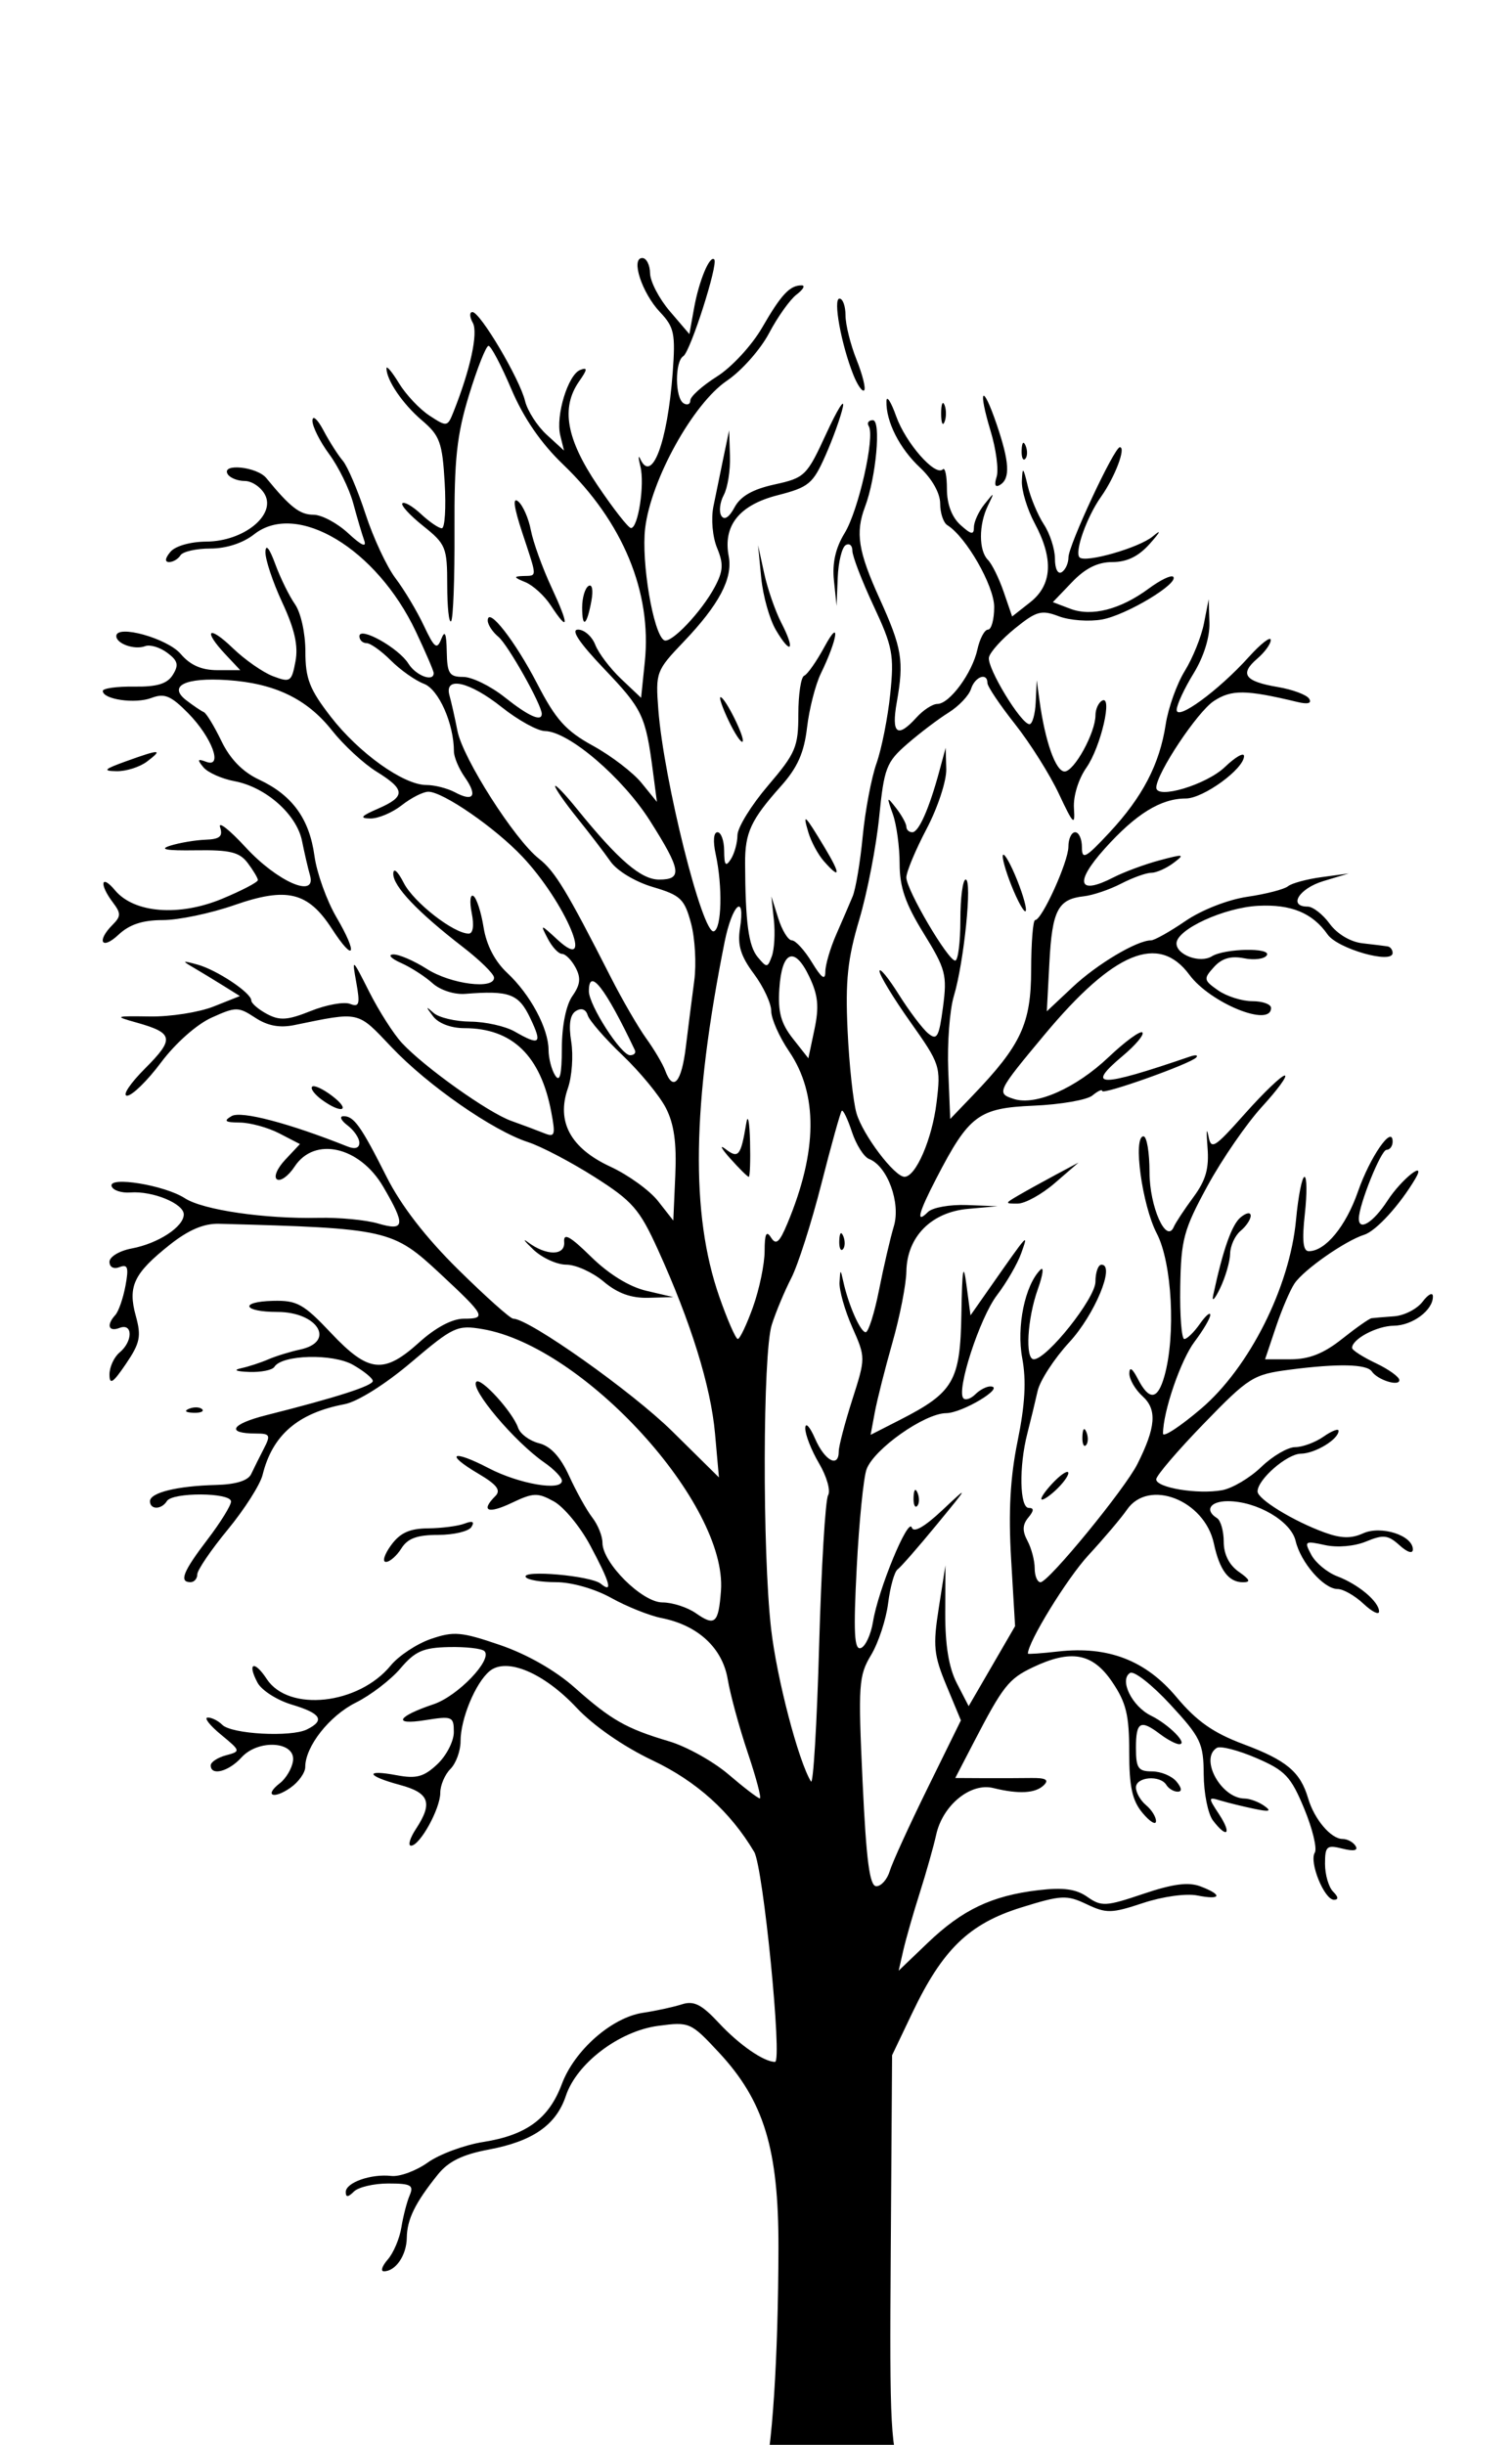 <?xml version="1.0" encoding="UTF-8" standalone="no"?>
<!-- Created with Inkscape (http://www.inkscape.org/) -->

<svg
   xmlns:dc="http://purl.org/dc/elements/1.1/"
   xmlns:cc="http://creativecommons.org/ns#"
   xmlns:rdf="http://www.w3.org/1999/02/22-rdf-syntax-ns#"
   xmlns:svg="http://www.w3.org/2000/svg"
   xmlns="http://www.w3.org/2000/svg"
   xmlns:sodipodi="http://sodipodi.sourceforge.net/DTD/sodipodi-0.dtd"
   xmlns:inkscape="http://www.inkscape.org/namespaces/inkscape"
   width="40.532mm"
   height="65.512mm"
   viewBox="0 0 100 100"
   version="1.1"
   id="svg1660"
   inkscape:version="0.92.5 (2060ec1f9f, 2020-04-08)"
   sodipodi:docname="JS.svg">
  <defs
     id="defs1654" />
  <sodipodi:namedview
     id="base"
     pagecolor="#ffffff"
     bordercolor="#666666"
     borderopacity="1.0"
     inkscape:pageopacity="0.0"
     inkscape:pageshadow="2"
     inkscape:zoom="0.98994949"
     inkscape:cx="153.80239"
     inkscape:cy="276.77495"
     inkscape:document-units="mm"
     inkscape:current-layer="layer1"
     showgrid="false"
     fit-margin-top="0"
     fit-margin-left="0"
     fit-margin-right="0"
     fit-margin-bottom="0"
     inkscape:window-width="960"
     inkscape:window-height="1015"
     inkscape:window-x="0"
     inkscape:window-y="0"
     inkscape:window-maximized="0" />
  <g
     inkscape:label="Layer 1"
     inkscape:groupmode="layer"
     id="layer1"
     transform="translate(-4.681,-235.518)">
    <path
       style="fill:#000000;stroke-width:0.447"
       d="m 53.354,371.683 c 0.938,-0.029 1.392,-1.508 1.796,-2.867 0.597,-2.008 1.002,-8.193 1.016,-15.52 0.012,-6.524 -0.959,-9.704 -3.941,-12.906 -1.86,-1.997 -1.943,-2.033 -4.02,-1.756 -2.573,0.343 -5.384,2.475 -6.099,4.625 -0.642,1.932 -2.187,3.006 -5.111,3.554 -1.721,0.322 -2.658,0.782 -3.35,1.642 -1.509,1.877 -2.044,2.965 -2.061,4.194 -0.017,1.156 -0.738,2.211 -1.514,2.211 -0.235,0 -0.118,-0.352 0.258,-0.782 0.377,-0.43 0.781,-1.385 0.899,-2.121 0.118,-0.737 0.365,-1.692 0.549,-2.121 0.286,-0.668 0.081,-0.782 -1.411,-0.782 -0.96,0 -1.986,0.241 -2.281,0.536 -0.381,0.381 -0.536,0.39 -0.536,0.03 0,-0.628 1.672,-1.218 3.013,-1.064 0.552,0.063 1.636,-0.336 2.41,-0.887 0.774,-0.551 2.429,-1.164 3.677,-1.361 2.854,-0.451 4.337,-1.545 5.192,-3.829 0.835,-2.233 3.301,-4.399 5.36,-4.709 0.86,-0.129 2.017,-0.38 2.571,-0.558 0.8,-0.256 1.307,-0.002 2.456,1.233 1.344,1.443 2.971,2.57 3.712,2.57 0.496,0 -0.782,-12.879 -1.378,-13.882 -1.58,-2.66 -3.81,-4.668 -6.719,-6.049 -1.923,-0.913 -3.908,-2.287 -5.026,-3.48 -2.168,-2.313 -4.633,-3.351 -5.753,-2.423 -0.936,0.776 -1.923,3.156 -1.923,4.636 0,0.64 -0.301,1.464 -0.67,1.833 -0.368,0.368 -0.67,1.077 -0.67,1.574 0,1.057 -1.35,3.498 -1.934,3.498 -0.221,0 -0.077,-0.495 0.32,-1.101 1.137,-1.735 0.897,-2.39 -1.065,-2.919 -2.214,-0.596 -2.352,-1.04 -0.198,-0.636 1.293,0.243 1.791,0.107 2.68,-0.728 0.6,-0.564 1.092,-1.519 1.092,-2.121 0,-1.039 -0.098,-1.08 -1.898,-0.793 -2.176,0.348 -1.866,-0.238 0.558,-1.053 1.609,-0.541 3.922,-2.956 3.365,-3.512 -0.172,-0.172 -1.231,-0.293 -2.354,-0.268 -1.698,0.037 -2.236,0.274 -3.201,1.412 -0.638,0.752 -1.964,1.768 -2.946,2.258 -1.755,0.874 -3.35,2.901 -3.35,4.257 0,0.378 -0.44,0.996 -0.978,1.372 -1.135,0.795 -1.764,0.52 -0.695,-0.304 0.395,-0.305 0.782,-0.956 0.861,-1.447 0.209,-1.312 -2.283,-1.491 -3.411,-0.245 -0.843,0.931 -2.029,1.236 -2.029,0.52 0,-0.217 0.452,-0.516 1.005,-0.665 0.992,-0.267 0.988,-0.284 -0.335,-1.376 -0.737,-0.608 -1.129,-1.113 -0.871,-1.122 0.258,-0.008 0.693,0.208 0.966,0.481 0.616,0.616 4.539,0.83 5.599,0.305 1.215,-0.601 0.936,-1.061 -0.998,-1.64 -0.979,-0.293 -2,-0.945 -2.269,-1.449 -0.705,-1.317 -0.223,-1.513 0.607,-0.247 1.445,2.205 6.074,1.703 8.2,-0.89 0.529,-0.645 1.725,-1.435 2.658,-1.756 1.511,-0.519 2.01,-0.476 4.571,0.4 1.783,0.61 3.657,1.678 4.935,2.813 2.42,2.149 3.408,2.712 6.246,3.554 1.158,0.344 2.933,1.333 3.944,2.199 1.011,0.865 1.937,1.573 2.058,1.573 0.121,0 -0.238,-1.357 -0.797,-3.015 -0.559,-1.658 -1.155,-3.841 -1.324,-4.85 -0.348,-2.079 -1.968,-3.579 -4.377,-4.056 -0.801,-0.158 -2.298,-0.757 -3.328,-1.33 -1.088,-0.605 -2.621,-1.042 -3.658,-1.042 -0.982,0 -1.879,-0.151 -1.994,-0.335 -0.309,-0.499 4.308,-0.093 4.956,0.436 0.83,0.677 0.625,-0.065 -0.706,-2.549 -0.656,-1.224 -1.731,-2.523 -2.39,-2.889 -1.074,-0.595 -1.363,-0.585 -2.791,0.096 -1.575,0.751 -2.075,0.541 -1.081,-0.453 0.385,-0.385 0.104,-0.753 -1.136,-1.485 -2.254,-1.33 -1.711,-1.611 0.692,-0.358 2.009,1.047 4.845,1.534 4.845,0.832 0,-0.22 -0.522,-0.761 -1.159,-1.203 -1.969,-1.363 -4.947,-4.895 -4.502,-5.339 0.309,-0.309 2.409,2.004 2.763,3.041 0.138,0.405 0.761,0.865 1.384,1.022 0.767,0.193 1.411,0.892 1.994,2.166 0.473,1.035 1.162,2.272 1.531,2.748 0.369,0.477 0.67,1.224 0.67,1.659 0,1.337 2.624,3.95 3.967,3.95 0.657,0 1.654,0.322 2.216,0.716 1.257,0.88 1.493,0.669 1.655,-1.481 0.431,-5.746 -9.076,-16.174 -15.779,-17.306 -1.666,-0.281 -1.929,-0.158 -4.702,2.193 -1.715,1.455 -3.552,2.609 -4.414,2.773 -3.087,0.587 -4.773,2.041 -5.42,4.673 -0.158,0.643 -1.195,2.271 -2.304,3.618 -1.109,1.347 -2.016,2.68 -2.016,2.962 0,0.282 -0.201,0.513 -0.447,0.513 -0.774,0 -0.495,-0.701 1.117,-2.812 0.86,-1.126 1.563,-2.26 1.563,-2.521 0,-0.602 -3.872,-0.626 -4.243,-0.027 -0.355,0.574 -1.117,0.58 -1.117,0.008 0,-0.566 1.798,-1.009 4.353,-1.074 1.322,-0.033 2.133,-0.283 2.339,-0.721 0.173,-0.368 0.549,-1.122 0.835,-1.675 0.468,-0.904 0.415,-1.005 -0.526,-1.005 -2.004,0 -1.649,-0.623 0.692,-1.213 4.619,-1.164 7.046,-1.943 7.043,-2.261 -0.002,-0.177 -0.591,-0.657 -1.309,-1.066 -1.338,-0.761 -4.702,-0.675 -5.201,0.134 -0.131,0.213 -0.88,0.363 -1.664,0.335 -0.879,-0.032 -1.083,-0.126 -0.532,-0.246 0.491,-0.107 1.295,-0.37 1.787,-0.583 0.491,-0.214 1.446,-0.509 2.121,-0.655 2.364,-0.513 1.162,-2.483 -1.514,-2.483 -2.275,0 -2.549,-0.675 -0.299,-0.734 1.597,-0.042 2.025,0.195 3.851,2.13 2.481,2.628 3.484,2.734 5.831,0.614 1.081,-0.977 2.185,-1.563 2.942,-1.563 1.534,0 1.439,-0.184 -1.543,-2.963 -3.154,-2.941 -3.465,-3.011 -14.635,-3.313 -1.006,-0.027 -2.015,0.401 -3.246,1.375 -2.392,1.895 -2.806,2.754 -2.266,4.707 0.376,1.361 0.285,1.803 -0.651,3.182 -0.858,1.265 -1.087,1.412 -1.087,0.701 0,-0.495 0.301,-1.151 0.67,-1.457 0.883,-0.733 0.883,-1.964 0,-1.625 -0.736,0.282 -0.891,-0.187 -0.282,-0.854 0.213,-0.233 0.514,-1.099 0.668,-1.923 0.228,-1.216 0.154,-1.45 -0.388,-1.242 -0.391,0.15 -0.668,0.005 -0.668,-0.35 0,-0.333 0.66,-0.73 1.467,-0.881 1.756,-0.329 3.446,-1.434 3.446,-2.252 0,-0.717 -2.055,-1.561 -3.528,-1.45 -0.589,0.045 -1.148,-0.139 -1.243,-0.409 -0.241,-0.688 3.507,-0.077 4.843,0.79 1.198,0.777 5.28,1.374 8.86,1.296 1.351,-0.029 3.11,0.138 3.908,0.372 1.789,0.525 1.846,0.124 0.349,-2.432 -1.561,-2.663 -4.541,-3.338 -5.859,-1.327 -0.401,0.612 -0.923,0.993 -1.16,0.846 -0.24,-0.148 2.87e-4,-0.726 0.541,-1.301 l 0.972,-1.035 -1.363,-0.705 c -0.75,-0.388 -1.926,-0.711 -2.613,-0.718 -0.982,-0.01 -1.098,-0.102 -0.543,-0.427 0.625,-0.366 3.789,0.464 7.667,2.011 0.493,0.197 0.782,0.106 0.782,-0.245 0,-0.306 -0.352,-0.824 -0.782,-1.15 -0.43,-0.326 -0.555,-0.6 -0.278,-0.608 0.692,-0.02 1.165,0.642 2.859,4.005 0.963,1.912 2.584,4.008 4.748,6.141 1.807,1.781 3.438,3.238 3.624,3.238 1.045,0 7.875,4.834 10.52,7.445 l 3.09,3.05 -0.259,-2.903 c -0.279,-3.125 -1.596,-7.363 -3.779,-12.162 -1.217,-2.675 -1.679,-3.203 -4.191,-4.798 -1.553,-0.986 -3.527,-2.02 -4.387,-2.299 -2.33,-0.755 -6.643,-3.754 -9.046,-6.29 -2.277,-2.403 -2.045,-2.35 -6.424,-1.451 -0.97,0.199 -1.765,0.049 -2.583,-0.487 -1.119,-0.733 -1.272,-0.734 -2.886,-0.005 -0.983,0.443 -2.398,1.698 -3.343,2.964 -0.902,1.208 -1.913,2.196 -2.248,2.196 -0.335,0 0.203,-0.812 1.196,-1.805 1.958,-1.958 1.886,-2.341 -0.57,-3.03 -1.493,-0.419 -1.453,-0.437 0.893,-0.402 1.351,0.02 3.242,-0.276 4.201,-0.657 l 1.745,-0.693 -1.075,-0.671 c -0.591,-0.369 -1.477,-0.906 -1.968,-1.194 -0.814,-0.476 -0.795,-0.496 0.223,-0.219 1.284,0.349 3.573,1.87 3.573,2.374 0,0.187 0.464,0.589 1.032,0.893 0.849,0.454 1.364,0.419 2.902,-0.196 1.029,-0.412 2.195,-0.624 2.592,-0.471 0.615,0.236 0.677,0.029 0.42,-1.403 -0.297,-1.653 -0.283,-1.643 0.859,0.617 0.638,1.263 1.607,2.778 2.152,3.367 1.481,1.598 5.713,4.613 7.239,5.156 0.737,0.263 1.706,0.626 2.153,0.806 0.731,0.296 0.781,0.156 0.492,-1.38 -0.701,-3.737 -2.583,-5.557 -5.746,-5.557 -0.886,0 -1.717,-0.314 -2.071,-0.782 -0.503,-0.665 -0.498,-0.698 0.035,-0.223 0.344,0.307 1.44,0.565 2.435,0.574 0.995,0.008 2.311,0.303 2.925,0.654 1.679,0.96 1.843,0.818 1.027,-0.893 -0.766,-1.606 -1.372,-1.831 -4.304,-1.597 -0.72,0.057 -1.654,-0.249 -2.162,-0.708 -0.492,-0.445 -1.429,-1.047 -2.082,-1.337 -0.653,-0.29 -0.886,-0.543 -0.518,-0.562 0.368,-0.019 1.373,0.413 2.233,0.961 1.587,1.011 4.488,1.38 4.439,0.564 -0.015,-0.246 -0.938,-1.15 -2.052,-2.01 -2.997,-2.314 -4.621,-4.022 -4.61,-4.848 0.005,-0.428 0.295,-0.175 0.693,0.606 0.654,1.282 3.306,3.35 4.296,3.35 0.287,0 0.365,-0.532 0.199,-1.362 -0.15,-0.749 -0.101,-1.256 0.109,-1.126 0.21,0.13 0.513,1.06 0.674,2.067 0.189,1.182 0.745,2.254 1.57,3.025 1.518,1.419 2.718,3.653 2.728,5.079 0.003,0.565 0.202,1.329 0.44,1.697 0.308,0.477 0.435,-0.04 0.44,-1.799 0.003,-1.493 0.279,-2.858 0.697,-3.454 0.528,-0.753 0.576,-1.197 0.208,-1.886 -0.265,-0.496 -0.669,-0.901 -0.897,-0.901 -0.228,0 -0.651,-0.452 -0.938,-1.005 -0.512,-0.985 -0.499,-0.983 0.654,0.078 2.554,2.349 0.505,-2.486 -2.328,-5.494 -1.804,-1.915 -5.256,-4.298 -6.226,-4.298 -0.343,0 -1.135,0.402 -1.759,0.893 -0.625,0.491 -1.561,0.885 -2.08,0.876 -0.737,-0.013 -0.625,-0.156 0.507,-0.648 1.844,-0.801 1.826,-1.263 -0.095,-2.45 -0.85,-0.526 -2.179,-1.754 -2.952,-2.731 -1.652,-2.086 -3.79,-3.112 -6.915,-3.32 -2.796,-0.186 -3.953,0.389 -2.704,1.343 0.465,0.355 0.981,0.703 1.148,0.773 0.167,0.07 0.691,0.932 1.165,1.914 0.575,1.191 1.405,2.041 2.49,2.549 2.197,1.03 3.326,2.584 3.663,5.046 0.155,1.129 0.811,2.956 1.458,4.06 1.439,2.455 1.189,3.059 -0.309,0.748 -1.577,-2.431 -2.976,-2.77 -6.445,-1.559 -1.563,0.545 -3.695,0.992 -4.738,0.992 -1.333,0 -2.205,0.289 -2.931,0.971 -1.108,1.041 -1.469,0.422 -0.386,-0.661 0.56,-0.56 0.562,-0.761 0.014,-1.483 -0.911,-1.203 -0.781,-1.908 0.147,-0.797 1.26,1.507 4.226,1.744 7.072,0.565 1.315,-0.545 2.385,-1.105 2.377,-1.244 -0.008,-0.139 -0.313,-0.647 -0.677,-1.13 -0.542,-0.716 -1.173,-0.869 -3.447,-0.835 -1.94,0.029 -2.446,-0.064 -1.668,-0.307 0.614,-0.192 1.663,-0.368 2.331,-0.393 0.946,-0.035 1.158,-0.217 0.96,-0.826 -0.14,-0.43 0.62,0.167 1.689,1.327 2.098,2.277 4.7,3.413 4.259,1.861 -0.132,-0.463 -0.37,-1.49 -0.529,-2.282 -0.353,-1.755 -2.394,-3.561 -4.464,-3.949 -0.844,-0.158 -1.771,-0.573 -2.06,-0.921 -0.422,-0.508 -0.387,-0.58 0.175,-0.365 1.154,0.443 0.397,-1.609 -1.185,-3.213 -1.141,-1.157 -1.564,-1.332 -2.426,-1.004 -1.072,0.408 -3.215,0.099 -3.215,-0.463 0,-0.173 0.929,-0.302 2.064,-0.287 1.528,0.021 2.195,-0.182 2.568,-0.78 0.407,-0.652 0.335,-0.934 -0.376,-1.461 -0.484,-0.359 -1.137,-0.555 -1.452,-0.434 -0.696,0.267 -1.911,-0.156 -1.911,-0.666 0,-0.791 3.378,0.148 4.26,1.184 0.628,0.738 1.378,1.069 2.423,1.069 h 1.513 l -0.971,-1.034 c -1.53,-1.628 -1.132,-1.977 0.48,-0.421 0.798,0.77 1.997,1.606 2.663,1.857 1.139,0.429 1.227,0.37 1.481,-0.981 0.194,-1.032 -0.053,-2.13 -0.872,-3.891 -0.628,-1.349 -1.129,-2.855 -1.115,-3.346 0.017,-0.553 0.262,-0.253 0.644,0.787 0.339,0.924 0.928,2.125 1.308,2.667 0.391,0.558 0.691,1.918 0.691,3.13 0,1.793 0.273,2.495 1.675,4.307 1.863,2.408 4.819,4.518 6.329,4.518 0.543,0 1.393,0.217 1.89,0.483 1.231,0.659 1.509,0.23 0.648,-1 -0.394,-0.562 -0.717,-1.329 -0.718,-1.704 -0.007,-1.845 -1.007,-4.098 -1.984,-4.47 -0.572,-0.217 -1.555,-0.911 -2.186,-1.542 -0.631,-0.631 -1.357,-1.147 -1.614,-1.147 -0.257,0 -0.467,-0.206 -0.467,-0.458 0,-0.673 2.593,0.778 3.239,1.812 0.498,0.798 1.674,1.239 1.674,0.628 0,-0.138 -0.533,-1.378 -1.184,-2.754 -2.589,-5.472 -7.868,-8.643 -10.692,-6.422 -0.741,0.583 -1.844,0.941 -2.896,0.941 -0.935,0 -1.824,0.201 -1.976,0.447 -0.152,0.246 -0.49,0.447 -0.751,0.447 -0.3,0 -0.27,-0.247 0.081,-0.67 0.325,-0.392 1.321,-0.676 2.399,-0.684 2.445,-0.019 4.586,-1.743 3.856,-3.107 -0.265,-0.494 -0.864,-0.899 -1.332,-0.899 -0.468,0 -0.975,-0.201 -1.127,-0.447 -0.459,-0.743 1.928,-0.504 2.551,0.255 1.582,1.929 2.22,2.424 3.12,2.424 0.539,0 1.575,0.553 2.302,1.228 0.861,0.8 1.228,0.966 1.054,0.475 -0.147,-0.415 -0.475,-1.525 -0.729,-2.468 -0.254,-0.943 -0.969,-2.401 -1.588,-3.241 -0.619,-0.84 -1.118,-1.839 -1.108,-2.221 0.01,-0.382 0.336,-0.092 0.726,0.645 0.389,0.737 0.966,1.641 1.281,2.01 0.315,0.368 0.992,1.956 1.505,3.528 0.513,1.572 1.405,3.481 1.982,4.243 0.578,0.762 1.42,2.169 1.871,3.127 0.703,1.49 0.869,1.619 1.154,0.893 0.242,-0.616 0.341,-0.389 0.364,0.827 0.027,1.454 0.171,1.675 1.087,1.675 0.58,0 1.814,0.603 2.741,1.34 1.583,1.258 2.456,1.65 2.456,1.102 0,-0.596 -2.237,-4.569 -2.868,-5.092 -0.388,-0.322 -0.705,-0.806 -0.705,-1.076 0,-0.966 1.801,1.334 3.274,4.18 1.233,2.383 1.888,3.11 3.69,4.1 1.205,0.662 2.649,1.768 3.208,2.456 l 1.017,1.252 -0.263,-2.01 c -0.484,-3.692 -0.687,-4.121 -3.201,-6.757 -1.676,-1.758 -2.255,-2.623 -1.753,-2.623 0.412,0 0.925,0.452 1.14,1.005 0.215,0.553 0.985,1.567 1.711,2.255 l 1.32,1.25 0.246,-2.387 c 0.475,-4.599 -1.457,-9.257 -5.411,-13.046 -1.459,-1.399 -2.606,-3.068 -3.415,-4.971 -0.67,-1.576 -1.35,-2.865 -1.511,-2.865 -0.162,0 -0.74,1.457 -1.286,3.238 -0.815,2.66 -0.987,4.261 -0.964,8.975 0.015,3.155 -0.087,5.852 -0.227,5.992 -0.14,0.14 -0.255,-0.934 -0.255,-2.387 -1.7e-5,-2.494 -0.089,-2.714 -1.594,-3.914 -0.877,-0.7 -1.493,-1.373 -1.369,-1.496 0.124,-0.124 0.678,0.198 1.232,0.714 0.554,0.516 1.172,0.938 1.373,0.938 0.202,0 0.288,-1.351 0.191,-3.002 -0.156,-2.674 -0.32,-3.125 -1.504,-4.131 -1.269,-1.079 -2.35,-2.665 -2.346,-3.445 9.58e-4,-0.2 0.375,0.247 0.83,0.995 0.456,0.747 1.361,1.708 2.012,2.134 1.153,0.755 1.194,0.749 1.589,-0.242 1.118,-2.803 1.646,-5.236 1.277,-5.894 -0.218,-0.389 -0.227,-0.707 -0.021,-0.707 0.512,0 3.123,4.411 3.478,5.875 0.158,0.652 0.803,1.657 1.432,2.233 l 1.145,1.047 -0.248,-1.005 c -0.318,-1.292 0.514,-4.017 1.321,-4.327 0.494,-0.189 0.48,-0.034 -0.068,0.748 -1.223,1.746 -0.861,3.805 1.207,6.875 1.044,1.549 2.04,2.824 2.213,2.831 0.476,0.021 0.923,-2.892 0.625,-4.078 -0.144,-0.574 -0.146,-0.793 -0.005,-0.485 0.762,1.66 1.8,-1.101 2.141,-5.695 0.193,-2.6 0.105,-3.02 -0.84,-4.02 -1.194,-1.263 -1.949,-3.573 -1.168,-3.573 0.272,0 0.503,0.452 0.513,1.005 0.01,0.553 0.599,1.684 1.309,2.514 l 1.291,1.509 0.313,-1.732 c 0.324,-1.795 1.034,-3.5 1.332,-3.201 0.282,0.282 -1.581,6.105 -2.046,6.392 -0.568,0.351 -0.555,2.763 0.017,3.116 0.246,0.152 0.447,0.066 0.447,-0.191 0,-0.257 0.793,-0.968 1.762,-1.58 0.978,-0.617 2.31,-2.061 2.993,-3.244 1.263,-2.187 1.834,-2.793 2.614,-2.78 0.246,0.003 0.092,0.277 -0.342,0.606 -0.434,0.329 -1.252,1.478 -1.82,2.554 -0.567,1.076 -1.82,2.489 -2.785,3.142 -2.241,1.515 -5.029,6.545 -5.41,9.757 -0.264,2.229 0.534,6.957 1.249,7.399 0.439,0.271 2.486,-1.88 3.365,-3.538 0.55,-1.037 0.577,-1.514 0.142,-2.562 -0.3,-0.725 -0.406,-1.924 -0.241,-2.746 0.161,-0.802 0.461,-2.262 0.666,-3.244 l 0.373,-1.787 0.056,1.704 c 0.031,0.937 -0.154,2.097 -0.411,2.577 -0.257,0.48 -0.329,1.097 -0.16,1.371 0.194,0.314 0.517,0.107 0.873,-0.559 0.393,-0.735 1.199,-1.195 2.647,-1.512 2.003,-0.438 2.132,-0.566 3.418,-3.359 0.735,-1.597 1.23,-2.389 1.099,-1.762 -0.131,0.628 -0.647,2.067 -1.147,3.198 -0.832,1.88 -1.103,2.106 -3.177,2.637 -2.524,0.647 -3.613,2.007 -3.226,4.029 0.281,1.468 -0.635,3.203 -2.995,5.673 -1.802,1.886 -1.847,2.008 -1.66,4.466 0.356,4.66 2.926,14.914 3.673,14.659 0.52,-0.178 0.586,-2.968 0.121,-5.097 -0.188,-0.862 -0.14,-1.452 0.118,-1.452 0.239,0 0.439,0.553 0.442,1.228 0.005,0.957 0.102,1.08 0.44,0.558 0.238,-0.368 0.436,-1.084 0.44,-1.59 0.003,-0.506 0.911,-1.98 2.017,-3.275 1.837,-2.152 2.01,-2.56 2.01,-4.737 0,-1.311 0.174,-2.45 0.386,-2.532 0.212,-0.082 0.822,-0.953 1.354,-1.935 1.067,-1.97 0.86,-0.494 -0.251,1.787 -0.359,0.737 -0.77,2.345 -0.914,3.573 -0.195,1.667 -0.631,2.648 -1.721,3.869 -1.993,2.232 -2.384,3.072 -2.376,5.105 0.017,3.908 0.226,5.471 0.832,6.201 0.6,0.723 0.655,0.72 0.937,-0.057 0.165,-0.454 0.226,-1.528 0.135,-2.388 l -0.166,-1.563 0.458,1.452 c 0.252,0.798 0.656,1.452 0.898,1.452 0.242,0 0.839,0.653 1.325,1.452 0.636,1.044 0.885,1.22 0.887,0.626 6.84e-4,-0.454 0.324,-1.56 0.717,-2.456 0.394,-0.897 0.883,-2.033 1.088,-2.524 0.205,-0.491 0.505,-2.279 0.667,-3.972 0.162,-1.693 0.573,-3.867 0.913,-4.831 0.34,-0.964 0.749,-3.03 0.909,-4.591 0.264,-2.574 0.16,-3.118 -1.107,-5.827 -0.769,-1.644 -1.398,-3.279 -1.398,-3.634 0,-0.355 -0.201,-0.522 -0.447,-0.37 -0.246,0.152 -0.48,1.118 -0.522,2.148 l -0.075,1.872 -0.176,-1.689 c -0.12,-1.146 0.108,-2.151 0.706,-3.126 0.918,-1.496 2.023,-6.384 1.598,-7.072 -0.134,-0.217 -0.012,-0.395 0.271,-0.395 0.557,0 0.214,3.789 -0.518,5.724 -0.649,1.715 -0.455,2.944 0.954,6.052 1.496,3.299 1.632,4.119 1.145,6.871 -0.37,2.093 0.037,2.407 1.306,1.005 0.445,-0.491 1.064,-0.893 1.377,-0.893 0.806,0 2.305,-2.035 2.648,-3.594 0.159,-0.725 0.475,-1.319 0.701,-1.319 0.226,0 0.411,-0.673 0.411,-1.496 0,-1.397 -1.859,-4.643 -3.097,-5.408 -0.262,-0.162 -0.476,-0.805 -0.476,-1.429 0,-0.683 -0.53,-1.629 -1.331,-2.378 -1.359,-1.27 -2.257,-3.045 -2.222,-4.392 0.01,-0.414 0.3,0.034 0.643,0.996 0.633,1.777 2.591,4.004 3.086,3.51 0.149,-0.149 0.271,0.434 0.271,1.297 0,1.001 0.323,1.861 0.893,2.377 0.714,0.646 0.893,0.677 0.893,0.155 0,-0.36 0.313,-1.044 0.695,-1.521 0.671,-0.837 0.679,-0.834 0.223,0.109 -0.607,1.257 -0.603,2.957 0.008,3.569 0.264,0.264 0.732,1.214 1.041,2.111 l 0.561,1.631 1.192,-0.938 c 1.46,-1.148 1.559,-2.872 0.299,-5.223 -0.491,-0.917 -0.873,-2.172 -0.848,-2.79 0.04,-0.974 0.091,-0.932 0.388,0.317 0.188,0.792 0.67,1.941 1.071,2.552 0.401,0.612 0.729,1.633 0.729,2.271 0,0.659 0.193,1.04 0.447,0.883 0.246,-0.152 0.447,-0.595 0.447,-0.984 2e-5,-0.793 3.027,-7.278 3.397,-7.278 0.426,0 -0.326,1.982 -1.244,3.277 -0.944,1.332 -1.768,3.658 -1.42,4.006 0.385,0.385 3.943,-0.635 4.843,-1.388 0.589,-0.493 0.526,-0.329 -0.183,0.472 -0.747,0.845 -1.517,1.225 -2.485,1.225 -0.971,0 -1.792,0.407 -2.671,1.325 l -1.269,1.325 1.155,0.439 c 1.411,0.537 3.319,0.044 5.191,-1.34 0.756,-0.559 1.48,-0.909 1.611,-0.779 0.423,0.423 -3.085,2.533 -4.697,2.825 -0.862,0.156 -2.152,0.062 -2.866,-0.21 -1.152,-0.438 -1.479,-0.348 -2.898,0.8 -0.88,0.712 -1.656,1.575 -1.724,1.919 -0.136,0.689 2.126,4.414 2.68,4.414 0.191,0 0.377,-0.653 0.414,-1.452 l 0.067,-1.452 0.183,1.34 c 0.37,2.705 1.072,4.69 1.659,4.69 0.637,0 2.044,-2.564 2.044,-3.726 0,-0.378 0.189,-0.805 0.42,-0.947 0.748,-0.462 -0.064,3.052 -1.021,4.42 -0.528,0.754 -0.877,1.891 -0.824,2.68 0.082,1.205 -0.037,1.092 -0.993,-0.944 -0.597,-1.273 -1.905,-3.351 -2.907,-4.618 -1.002,-1.267 -1.821,-2.487 -1.821,-2.711 0,-0.726 -0.826,-0.429 -1.086,0.39 -0.139,0.438 -0.806,1.141 -1.482,1.562 -0.676,0.421 -1.906,1.353 -2.733,2.071 -1.388,1.205 -1.532,1.58 -1.862,4.856 -0.197,1.953 -0.79,5 -1.317,6.771 -0.77,2.586 -0.922,4.028 -0.77,7.315 0.104,2.252 0.369,4.714 0.588,5.47 0.413,1.427 2.513,4.207 3.177,4.207 0.749,0 1.83,-2.503 2.12,-4.913 0.289,-2.392 0.243,-2.532 -1.743,-5.335 -1.122,-1.583 -2.035,-3.091 -2.031,-3.35 0.005,-0.259 0.577,0.433 1.271,1.539 0.695,1.105 1.569,2.264 1.943,2.574 0.59,0.489 0.721,0.258 0.986,-1.739 0.281,-2.121 0.18,-2.508 -1.282,-4.875 -1.207,-1.955 -1.587,-3.056 -1.587,-4.596 0,-1.114 -0.202,-2.591 -0.449,-3.282 -0.419,-1.173 -0.404,-1.199 0.223,-0.39 0.37,0.477 0.673,1.03 0.673,1.228 0,0.199 0.177,0.361 0.392,0.361 0.425,0 1.111,-1.545 1.782,-4.02 l 0.424,-1.563 0.04,1.406 c 0.022,0.773 -0.563,2.552 -1.3,3.953 -0.737,1.401 -1.34,2.847 -1.34,3.214 0,0.813 2.753,5.496 3.231,5.496 0.188,0 0.342,-1.206 0.342,-2.68 0,-1.474 0.159,-2.68 0.352,-2.68 0.444,0 -0.112,5.475 -0.782,7.7 -0.277,0.919 -0.444,3.123 -0.372,4.899 l 0.131,3.229 1.487,-1.55 c 3.203,-3.337 3.859,-4.749 3.866,-8.316 0.003,-1.803 0.122,-3.279 0.262,-3.28 0.451,-0.003 2.201,-3.862 2.201,-4.852 0,-0.526 0.201,-0.956 0.447,-0.956 0.246,0 0.447,0.443 0.447,0.985 0,0.859 0.232,0.736 1.809,-0.954 2.199,-2.358 3.326,-4.519 3.731,-7.156 0.168,-1.094 0.736,-2.685 1.262,-3.536 0.526,-0.851 1.097,-2.267 1.269,-3.147 l 0.313,-1.6 0.049,1.563 c 0.03,0.951 -0.382,2.263 -1.051,3.35 -0.605,0.983 -1.107,2.062 -1.114,2.398 -0.018,0.767 2.766,-1.269 4.769,-3.489 0.788,-0.874 1.441,-1.382 1.452,-1.129 0.01,0.252 -0.392,0.811 -0.894,1.24 -1.186,1.016 -0.832,1.504 1.359,1.874 0.98,0.166 1.913,0.514 2.074,0.774 0.189,0.306 -0.086,0.382 -0.779,0.215 -3.407,-0.82 -4.353,-0.831 -5.524,-0.064 -1.091,0.715 -3.796,4.782 -3.806,5.721 -0.008,0.809 3.309,-0.182 4.532,-1.353 0.699,-0.669 1.27,-0.996 1.27,-0.726 0,0.843 -2.694,2.803 -3.853,2.803 -1.658,0 -3.309,1.024 -5.379,3.335 -2.006,2.24 -1.74,3.084 0.594,1.882 0.698,-0.359 2.072,-0.868 3.055,-1.131 1.607,-0.43 1.699,-0.412 0.92,0.174 -0.477,0.359 -1.14,0.652 -1.474,0.652 -0.334,0 -1.23,0.323 -1.993,0.717 -0.762,0.394 -1.872,0.77 -2.466,0.835 -1.709,0.188 -2.094,0.926 -2.276,4.374 l -0.171,3.23 1.72,-1.614 c 1.609,-1.51 4.241,-3.076 5.17,-3.076 0.225,0 1.249,-0.575 2.276,-1.277 1.074,-0.735 2.815,-1.417 4.1,-1.605 1.228,-0.18 2.434,-0.492 2.68,-0.692 0.246,-0.201 1.251,-0.474 2.233,-0.606 l 1.787,-0.242 -1.675,0.504 c -1.608,0.484 -2.352,1.686 -1.042,1.686 0.348,0 1.005,0.511 1.46,1.135 0.49,0.672 1.37,1.198 2.159,1.289 0.732,0.084 1.482,0.176 1.667,0.205 0.184,0.028 0.335,0.225 0.335,0.438 0,0.757 -3.635,-0.277 -4.298,-1.222 -0.997,-1.424 -2.412,-2.009 -4.588,-1.897 -2.263,0.116 -5.407,1.563 -5.407,2.488 0,0.761 1.559,1.331 2.334,0.852 0.855,-0.528 3.959,-0.588 3.639,-0.07 -0.151,0.245 -0.831,0.334 -1.511,0.198 -0.866,-0.173 -1.46,3.2e-4 -1.984,0.58 -0.705,0.779 -0.689,0.869 0.273,1.542 0.562,0.393 1.579,0.715 2.261,0.715 0.682,0 1.241,0.201 1.241,0.447 0,1.313 -4.013,-0.316 -5.4,-2.192 -2.036,-2.754 -5,-1.532 -9.571,3.946 -3.161,3.789 -3.21,3.892 -2.028,4.267 1.441,0.457 4.09,-0.715 6.256,-2.769 1.093,-1.036 2.098,-1.77 2.233,-1.631 0.135,0.139 -0.445,0.832 -1.289,1.54 -2.511,2.105 -1.587,2.116 4.438,0.053 0.368,-0.126 0.555,-0.099 0.414,0.06 -0.367,0.416 -6.221,2.5 -6.221,2.215 0,-0.131 -0.291,0.003 -0.646,0.298 -0.355,0.295 -2.105,0.599 -3.888,0.675 -3.645,0.156 -4.268,0.621 -6.433,4.801 -1.197,2.31 -1.382,3.052 -0.555,2.226 0.295,-0.295 1.45,-0.501 2.568,-0.458 l 2.032,0.078 -1.944,0.173 c -2.438,0.217 -4.045,1.845 -4.085,4.137 -0.015,0.86 -0.428,2.97 -0.918,4.69 -0.49,1.72 -1.016,3.799 -1.169,4.62 l -0.278,1.494 1.912,-0.975 c 3.584,-1.828 4.016,-2.57 4.092,-7.017 0.051,-3.018 0.129,-3.462 0.335,-1.918 l 0.268,2.01 1.34,-1.914 c 2.502,-3.573 2.511,-3.583 2.012,-2.187 -0.247,0.692 -0.969,1.939 -1.603,2.77 -1.142,1.498 -2.71,6.325 -2.215,6.82 0.141,0.141 0.495,0.019 0.786,-0.271 0.291,-0.291 0.74,-0.524 0.997,-0.519 1.03,0.022 -1.844,1.757 -2.925,1.767 -1.43,0.012 -4.771,2.365 -5.267,3.71 -0.201,0.544 -0.494,3.469 -0.651,6.498 -0.223,4.29 -0.164,5.467 0.269,5.323 0.305,-0.102 0.669,-0.888 0.809,-1.747 0.344,-2.117 2.328,-6.929 2.565,-6.22 0.122,0.365 0.842,-0.045 2.016,-1.147 1.782,-1.674 1.773,-1.651 -0.376,0.964 -1.211,1.474 -2.373,2.802 -2.581,2.95 -0.208,0.149 -0.489,1.154 -0.625,2.233 -0.135,1.079 -0.643,2.623 -1.129,3.43 -0.82,1.363 -0.86,1.959 -0.56,8.374 0.245,5.236 0.465,6.907 0.909,6.907 0.322,0 0.722,-0.452 0.888,-1.005 0.166,-0.553 1.293,-3.02 2.504,-5.482 l 2.201,-4.478 -0.954,-2.296 c -0.842,-2.025 -0.902,-2.63 -0.511,-5.125 l 0.443,-2.829 -0.013,3.144 c -0.008,2.141 0.236,3.625 0.768,4.655 l 0.781,1.511 1.535,-2.645 1.535,-2.645 -0.262,-4.424 c -0.186,-3.148 -0.062,-5.403 0.431,-7.818 0.491,-2.407 0.579,-3.998 0.304,-5.472 -0.388,-2.078 0.175,-4.821 1.201,-5.846 0.246,-0.246 0.169,0.332 -0.17,1.284 -0.699,1.96 -0.852,4.634 -0.266,4.634 0.866,0 4.077,-4.037 4.077,-5.126 0,-0.62 0.18,-1.127 0.4,-1.127 0.925,0 -0.445,3.299 -2.127,5.124 -0.998,1.083 -1.942,2.534 -2.097,3.224 -0.155,0.69 -0.462,1.958 -0.683,2.818 -0.56,2.185 -0.507,4.913 0.096,4.913 0.356,0 0.347,0.186 -0.031,0.641 -0.388,0.467 -0.402,0.884 -0.055,1.534 0.263,0.491 0.478,1.308 0.478,1.815 0,0.507 0.174,0.923 0.387,0.923 0.527,0 5.573,-6.154 6.408,-7.816 1.22,-2.429 1.31,-3.599 0.345,-4.473 -0.487,-0.441 -0.883,-1.122 -0.879,-1.514 0.005,-0.466 0.197,-0.344 0.558,0.354 0.758,1.466 1.312,1.411 1.76,-0.173 0.764,-2.7 0.507,-7.497 -0.505,-9.438 -0.969,-1.86 -1.592,-6.417 -0.877,-6.417 0.219,0 0.398,1.067 0.398,2.371 0,2.278 1.11,4.774 1.606,3.613 0.116,-0.271 0.698,-1.153 1.295,-1.962 0.827,-1.12 1.048,-1.906 0.934,-3.304 -0.083,-1.009 -0.059,-1.36 0.052,-0.779 0.188,0.981 0.36,0.878 2.436,-1.452 1.229,-1.379 2.408,-2.507 2.619,-2.507 0.212,0 -0.458,0.92 -1.487,2.044 -1.03,1.124 -2.658,3.486 -3.618,5.248 -1.577,2.893 -1.752,3.541 -1.805,6.666 -0.032,1.904 0.089,3.461 0.269,3.461 0.18,0 0.641,-0.447 1.023,-0.993 0.382,-0.546 0.695,-0.816 0.695,-0.6 0,0.216 -0.469,1.014 -1.043,1.774 -0.912,1.209 -2.083,4.622 -2.083,6.072 0,0.274 1.134,-0.468 2.52,-1.649 3.186,-2.715 5.861,-8.032 6.276,-12.475 0.146,-1.566 0.398,-2.847 0.56,-2.847 0.162,0 0.172,1.105 0.023,2.456 -0.193,1.755 -0.118,2.456 0.262,2.456 1.097,0 2.45,-1.64 3.252,-3.942 0.803,-2.305 2.292,-4.448 2.292,-3.3 0,0.298 -0.182,0.542 -0.405,0.542 -0.364,0 -1.829,3.642 -1.829,4.546 0,0.855 0.957,0.256 1.894,-1.186 0.93,-1.432 2.617,-2.763 1.845,-1.456 -1.024,1.734 -2.595,3.458 -3.379,3.707 -1.267,0.402 -3.986,2.301 -4.612,3.22 -0.289,0.425 -0.845,1.727 -1.237,2.894 l -0.711,2.121 h 1.698 c 1.214,0 2.178,-0.382 3.384,-1.34 0.927,-0.737 1.809,-1.356 1.96,-1.376 0.15,-0.02 0.822,-0.077 1.493,-0.126 0.671,-0.049 1.519,-0.485 1.884,-0.969 0.365,-0.483 0.671,-0.642 0.679,-0.352 0.024,0.905 -1.338,1.929 -2.586,1.944 -1.126,0.013 -2.76,0.881 -2.76,1.466 0,0.146 0.703,0.599 1.563,1.007 0.86,0.408 1.563,0.914 1.563,1.124 0,0.442 -1.439,-0.012 -1.82,-0.574 -0.333,-0.491 -2.23,-0.533 -5.421,-0.118 -2.428,0.315 -2.703,0.488 -5.695,3.572 -1.729,1.783 -3.143,3.437 -3.143,3.677 0,0.556 2.738,1.01 4.35,0.721 0.678,-0.121 1.845,-0.812 2.594,-1.534 0.749,-0.723 1.759,-1.314 2.245,-1.314 0.486,0 1.331,-0.313 1.877,-0.695 0.546,-0.382 0.993,-0.555 0.993,-0.384 0,0.56 -1.543,1.497 -2.49,1.512 -0.927,0.013 -2.872,1.71 -2.866,2.499 0.003,0.508 2.352,1.948 4.406,2.701 1.109,0.406 1.785,0.424 2.568,0.068 1.192,-0.543 3.296,0.133 3.296,1.059 0,0.311 -0.36,0.199 -0.882,-0.273 -0.757,-0.685 -1.069,-0.72 -2.204,-0.251 -0.772,0.32 -1.907,0.419 -2.731,0.238 -1.335,-0.293 -1.382,-0.259 -0.896,0.649 0.282,0.527 1.053,1.164 1.713,1.415 1.405,0.534 2.765,1.679 2.765,2.328 0,0.25 -0.465,0.018 -1.034,-0.516 -0.569,-0.534 -1.337,-0.971 -1.709,-0.971 -0.915,0 -2.438,-1.746 -2.777,-3.185 -0.307,-1.304 -2.562,-2.621 -4.486,-2.621 -1.165,0 -1.549,0.601 -0.714,1.117 0.246,0.152 0.447,0.856 0.447,1.564 0,0.825 0.357,1.538 0.993,1.983 0.745,0.522 0.814,0.695 0.278,0.695 -0.946,0 -1.546,-0.8 -1.923,-2.563 -0.614,-2.87 -4.313,-4.312 -5.745,-2.239 -0.382,0.553 -1.53,1.909 -2.552,3.015 -1.406,1.521 -4.002,5.74 -4.002,6.505 0,0.047 0.904,-0.017 2.01,-0.142 3.297,-0.372 5.784,0.589 7.819,3.02 1.332,1.591 2.43,2.362 4.427,3.109 2.852,1.067 3.761,1.828 4.279,3.586 0.407,1.38 1.51,2.68 2.276,2.68 0.316,0 0.704,0.209 0.861,0.465 0.186,0.301 -0.119,0.363 -0.867,0.175 -1.043,-0.262 -1.154,-0.164 -1.154,1.009 0,0.714 0.241,1.54 0.536,1.835 0.35,0.35 0.369,0.536 0.054,0.536 -0.639,0 -1.652,-2.492 -1.267,-3.115 0.166,-0.269 -0.148,-1.577 -0.699,-2.906 -0.885,-2.134 -1.256,-2.526 -3.176,-3.352 -1.196,-0.514 -2.369,-0.815 -2.607,-0.667 -1.152,0.712 0.284,3.332 1.835,3.348 0.349,0.003 0.936,0.221 1.305,0.483 0.509,0.362 0.349,0.409 -0.67,0.195 -0.737,-0.154 -1.732,-0.398 -2.211,-0.541 -0.842,-0.252 -0.845,-0.221 -0.101,0.914 0.855,1.305 0.519,1.624 -0.415,0.394 -0.326,-0.43 -0.6,-1.796 -0.608,-3.035 -0.013,-2.07 -0.192,-2.446 -2.209,-4.628 -1.207,-1.306 -2.404,-2.245 -2.66,-2.087 -0.734,0.454 0.121,2.204 1.381,2.824 1.207,0.595 2.499,1.911 1.854,1.887 -0.214,-0.008 -0.78,-0.309 -1.257,-0.67 -1.297,-0.981 -1.59,-0.814 -1.59,0.907 0,1.348 0.146,1.563 1.062,1.563 0.584,0 1.312,0.301 1.618,0.67 0.351,0.422 0.381,0.67 0.081,0.67 -0.261,0 -0.599,-0.201 -0.751,-0.447 -0.415,-0.671 -2.01,-0.537 -2.01,0.169 0,0.338 0.301,0.865 0.67,1.171 0.368,0.306 0.663,0.783 0.655,1.06 -0.008,0.277 -0.41,0.029 -0.893,-0.551 -0.68,-0.816 -0.878,-1.726 -0.878,-4.028 0,-2.447 -0.201,-3.268 -1.133,-4.64 -1.292,-1.902 -2.716,-2.16 -5.249,-0.952 -1.593,0.76 -1.971,1.241 -3.9,4.958 l -1.222,2.356 1.844,0.01 c 1.014,0.005 2.444,6.9e-4 3.176,-0.01 0.958,-0.013 1.196,0.117 0.848,0.465 -0.552,0.552 -1.653,0.617 -3.357,0.197 -1.502,-0.37 -3.345,1.138 -3.773,3.086 -0.167,0.76 -0.656,2.491 -1.087,3.847 -0.431,1.355 -0.921,3.067 -1.089,3.804 l -0.306,1.34 1.929,-1.846 c 2.278,-2.181 4.234,-3.112 7.298,-3.475 1.661,-0.197 2.505,-0.082 3.253,0.442 0.931,0.652 1.221,0.637 3.7,-0.201 1.962,-0.663 2.985,-0.796 3.781,-0.494 1.496,0.569 1.373,0.918 -0.211,0.601 -0.737,-0.147 -2.297,0.07 -3.592,0.5 -2.075,0.689 -2.424,0.697 -3.726,0.078 -1.32,-0.627 -1.672,-0.609 -4.336,0.219 -3.437,1.069 -5.191,2.766 -7.195,6.966 l -1.336,2.8 -0.087,12.836 c -0.081,12.031 -0.028,12.997 0.848,15.401 0.514,1.41 0.832,2.667 0.707,2.791 -3.337,0.201 -5.67,0.204 -11.791,0.079 z m 6.095,-68.13 c 0.181,-0.293 -0.089,-1.241 -0.599,-2.107 -0.511,-0.866 -0.921,-1.914 -0.911,-2.33 0.01,-0.416 0.301,-0.103 0.648,0.695 0.638,1.468 1.567,1.966 1.567,0.84 0,-0.336 0.401,-1.867 0.891,-3.402 0.891,-2.788 0.891,-2.791 0,-4.805 -0.49,-1.108 -0.868,-2.441 -0.839,-2.963 0.049,-0.896 0.063,-0.899 0.248,-0.055 0.342,1.553 1.135,3.35 1.48,3.35 0.182,0 0.58,-1.256 0.884,-2.791 0.304,-1.535 0.745,-3.432 0.98,-4.216 0.466,-1.551 -0.428,-3.981 -1.635,-4.444 -0.344,-0.132 -0.856,-0.939 -1.138,-1.793 -0.282,-0.855 -0.584,-1.482 -0.672,-1.394 -0.088,0.088 -0.694,2.262 -1.348,4.831 -0.654,2.57 -1.551,5.375 -1.994,6.235 -0.443,0.86 -1.022,2.246 -1.287,3.081 -0.599,1.884 -0.627,15.032 -0.043,20.109 0.376,3.272 1.804,8.734 2.635,10.084 0.151,0.246 0.394,-3.792 0.54,-8.973 0.146,-5.181 0.413,-9.659 0.594,-9.952 z m 0.74,-16.843 c 0.021,-0.52 0.127,-0.626 0.27,-0.27 0.129,0.322 0.113,0.708 -0.035,0.856 -0.148,0.148 -0.254,-0.115 -0.235,-0.586 z m -5.704,4.392 c 0.418,-1.167 0.762,-2.825 0.765,-3.685 0.003,-1.148 0.116,-1.387 0.424,-0.901 0.332,0.525 0.557,0.332 1.084,-0.93 1.996,-4.777 2.032,-8.55 0.109,-11.38 -0.649,-0.954 -1.179,-2.152 -1.179,-2.661 0,-0.509 -0.517,-1.618 -1.148,-2.464 -0.867,-1.162 -1.093,-1.893 -0.921,-2.99 0.376,-2.409 -0.512,-1.628 -1.016,0.893 -2.15,10.75 -2.257,17.978 -0.35,23.444 0.537,1.537 1.087,2.795 1.224,2.795 0.137,0 0.59,-0.955 1.009,-2.121 z m -1.511,-9.812 c -0.596,-0.668 -0.733,-0.947 -0.306,-0.62 0.855,0.655 1.011,0.458 1.374,-1.739 0.101,-0.614 0.212,-0.061 0.245,1.228 0.033,1.29 -0.005,2.345 -0.085,2.345 -0.08,0 -0.633,-0.547 -1.228,-1.215 z m -4.258,-3.347 c -0.417,-0.807 -1.707,-2.373 -2.866,-3.478 -1.159,-1.105 -2.195,-2.297 -2.302,-2.647 -0.121,-0.395 -0.416,-0.501 -0.775,-0.279 -0.394,0.243 -0.494,0.896 -0.312,2.033 0.147,0.921 0.047,2.309 -0.224,3.084 -0.769,2.206 0.181,3.956 2.808,5.173 1.185,0.549 2.607,1.575 3.16,2.281 l 1.006,1.283 0.132,-2.991 c 0.095,-2.149 -0.082,-3.404 -0.627,-4.459 z m 1.325,-4.036 c 0.157,-1.29 0.407,-3.251 0.555,-4.359 0.149,-1.108 0.053,-2.821 -0.213,-3.808 -0.434,-1.611 -0.69,-1.854 -2.523,-2.396 -1.167,-0.345 -2.366,-1.067 -2.801,-1.687 -0.418,-0.597 -1.414,-1.897 -2.212,-2.89 -0.798,-0.993 -1.452,-1.932 -1.452,-2.088 0,-0.156 0.647,0.517 1.438,1.494 2.738,3.383 4.246,4.68 5.44,4.68 1.561,0 1.464,-0.626 -0.603,-3.885 -1.822,-2.872 -5.374,-5.907 -6.945,-5.934 -0.491,-0.008 -1.776,-0.717 -2.854,-1.574 -2.148,-1.707 -3.83,-2.085 -3.462,-0.777 0.121,0.43 0.359,1.485 0.528,2.345 0.359,1.82 3.775,7.174 5.386,8.441 1.068,0.84 1.838,2.11 4.765,7.861 0.75,1.474 1.799,3.283 2.33,4.02 0.531,0.737 1.096,1.692 1.254,2.121 0.529,1.436 1.082,0.805 1.369,-1.563 z m -3.371,0.223 c -1.966,-4.138 -3.042,-5.516 -3.042,-3.899 0,0.924 2.128,4.234 2.723,4.234 0.263,0 0.407,-0.151 0.319,-0.335 z m 11.534,-4.863 c -0.976,-2.047 -1.813,-1.713 -1.979,0.792 -0.102,1.543 0.102,2.298 0.893,3.304 l 1.026,1.304 0.404,-1.915 c 0.316,-1.498 0.241,-2.257 -0.344,-3.485 z m -27.66,37.593 c 0.596,-0.819 1.223,-1.106 2.441,-1.117 0.901,-0.008 1.989,-0.149 2.418,-0.313 0.532,-0.204 0.677,-0.133 0.457,0.223 -0.178,0.287 -1.167,0.523 -2.199,0.523 -1.392,0 -2.02,0.23 -2.434,0.893 -0.307,0.491 -0.767,0.893 -1.022,0.893 -0.255,0 -0.103,-0.496 0.339,-1.103 z m 34.558,-3.178 c 0.021,-0.52 0.127,-0.626 0.27,-0.27 0.129,0.322 0.113,0.708 -0.035,0.856 -0.148,0.148 -0.254,-0.115 -0.235,-0.586 z m 8.451,0.107 c 0,-0.161 0.402,-0.694 0.893,-1.186 0.491,-0.491 0.893,-0.723 0.893,-0.516 0,0.208 -0.402,0.741 -0.893,1.186 -0.491,0.445 -0.893,0.677 -0.893,0.516 z m 2.715,-4.126 c 0.021,-0.52 0.127,-0.626 0.27,-0.27 0.129,0.322 0.113,0.708 -0.035,0.856 -0.148,0.148 -0.254,-0.115 -0.235,-0.586 z m -59.074,-1.831 c 0.322,-0.129 0.708,-0.113 0.856,0.035 0.148,0.148 -0.115,0.254 -0.586,0.235 -0.52,-0.021 -0.626,-0.127 -0.27,-0.27 z m 67.726,-7.511 c 0.649,-3.015 1.227,-4.653 1.812,-5.139 0.373,-0.31 0.667,-0.357 0.667,-0.107 0,0.246 -0.301,0.697 -0.67,1.003 -0.368,0.306 -0.679,0.984 -0.69,1.506 -0.012,0.523 -0.311,1.553 -0.666,2.29 -0.355,0.737 -0.559,0.938 -0.453,0.447 z m -40.316,-0.893 c -0.73,-0.614 -1.839,-1.117 -2.466,-1.117 -0.626,0 -1.612,-0.452 -2.191,-1.005 -0.578,-0.553 -0.74,-0.772 -0.36,-0.487 1.23,0.921 2.486,0.914 2.407,-0.012 -0.053,-0.627 0.39,-0.382 1.787,0.989 1.165,1.143 2.524,1.979 3.644,2.241 l 1.786,0.418 -1.641,0.045 c -1.144,0.031 -2.042,-0.293 -2.968,-1.072 z m 27.44,-5.701 c 0.521,-0.303 1.626,-0.915 2.456,-1.359 l 1.51,-0.807 -1.563,1.353 c -0.86,0.744 -1.965,1.356 -2.456,1.359 -0.864,0.005 -0.862,-0.012 0.053,-0.546 z m -46.082,-6.321 c -0.476,-0.348 -0.763,-0.737 -0.637,-0.863 0.126,-0.126 0.729,0.154 1.339,0.623 1.271,0.977 0.613,1.201 -0.702,0.239 z m 45.619,-14.143 c -0.409,-1.023 -0.661,-1.945 -0.558,-2.047 0.102,-0.102 0.521,0.651 0.931,1.675 0.41,1.023 0.661,1.945 0.558,2.047 -0.102,0.102 -0.521,-0.651 -0.931,-1.675 z m -12.421,-1.638 c -0.377,-0.43 -0.836,-1.284 -1.018,-1.898 -0.397,-1.336 -0.244,-1.193 1.078,1.005 1.079,1.793 1.054,2.162 -0.06,0.893 z m -46.125,-6.601 c 2.229,-0.803 2.458,-0.799 1.366,0.027 -0.477,0.361 -1.381,0.647 -2.01,0.636 -0.947,-0.017 -0.836,-0.13 0.644,-0.663 z m 39.837,-2.672 c -0.409,-0.857 -0.651,-1.558 -0.538,-1.558 0.306,0 1.661,2.735 1.457,2.939 -0.097,0.097 -0.51,-0.525 -0.919,-1.381 z m 3.124,-6.001 c -0.419,-0.709 -0.855,-2.261 -0.97,-3.448 l -0.209,-2.158 0.406,1.864 c 0.223,1.025 0.736,2.501 1.138,3.28 0.933,1.804 0.643,2.171 -0.366,0.462 z M 41.103,244.721 c -0.418,-0.638 -1.177,-1.329 -1.685,-1.535 -0.762,-0.308 -0.787,-0.379 -0.143,-0.403 0.952,-0.034 0.956,0.192 -0.054,-2.869 -0.556,-1.685 -0.646,-2.375 -0.27,-2.063 0.311,0.258 0.689,1.115 0.84,1.905 0.151,0.79 0.765,2.491 1.366,3.78 1.181,2.537 1.159,3.034 -0.054,1.184 z m 2.08,0.145 c 0,-0.641 0.188,-1.281 0.419,-1.423 0.24,-0.148 0.324,0.265 0.196,0.968 -0.3,1.652 -0.615,1.886 -0.615,0.455 z m 27.412,-8.642 c 0.145,-0.461 -0.035,-1.825 -0.4,-3.033 -0.859,-2.843 -0.535,-3.186 0.405,-0.429 0.845,2.481 0.907,3.573 0.226,3.994 -0.323,0.199 -0.403,0.015 -0.231,-0.532 z m 1.654,-1.768 c 0.021,-0.52 0.127,-0.626 0.27,-0.27 0.129,0.322 0.113,0.708 -0.035,0.856 -0.148,0.148 -0.254,-0.115 -0.235,-0.586 z m -5.324,-2.419 c 0,-0.614 0.101,-0.865 0.225,-0.558 0.124,0.307 0.124,0.81 0,1.117 -0.124,0.307 -0.225,0.056 -0.225,-0.558 z m -5.806,-2.554 c -0.805,-2.017 -1.355,-5.039 -0.917,-5.039 0.22,0 0.399,0.498 0.399,1.108 0,0.609 0.327,1.924 0.726,2.922 0.399,0.998 0.627,1.913 0.507,2.033 -0.121,0.121 -0.442,-0.34 -0.715,-1.023 z"
       id="JS"
       inkscape:connector-curvature="0"
       sodipodi:nodetypes="cccccccccssccscscccscccsccccscssccscsccccccsccccscccccccccccsccscsccscccccccssccscccsscsccccssssscscccsccccccscscscssccccscccccscsccccccccscccccsccscsccccccccccssccccccccscccssccccscccccccccccccsscccccccccscccsccccccccccccccscccccccscccccccccscsccscscsccccsscccscsccccssscsccscscccsccssccccccsccccscscsscccccscccsccscccscccscccccccsccccccscccscscscccccsccccccsccccccccsccccccsccccscccsscccccccccccssccccsscsccccccsccccscsscsccccscsccccccccccsccsccccscccccccccsccssscccccscccssccscccccscsscsssccssssscccsccssssccccccccccccccccssccscscsccssccssccscccsccsccccsssccccccccsccccccccssccccccccccscscccccccccsscsccscccccccscccssscccsccssccccscssccccssccsscscsscscscssscccsccscccsccssscccsccscsccccscccccscssscscssccsccccsccscscsccccccccccccccsscscscccsccccccccccccscccccccsscscccccccsscccscccccsccccsccccccccccccsscccscccscscccccccccccccccscscssssccccccccccsscccccccccccscsccscccscssscsccccccccccsscscccscccsccccccsccccccccccccccccccccccccscccccscccccccccccsccscacsccccccsccscssccc">
      <title
         id="title1632">jasan ztepilý, úzkolistý</title>
    </path>
  </g>
</svg>
